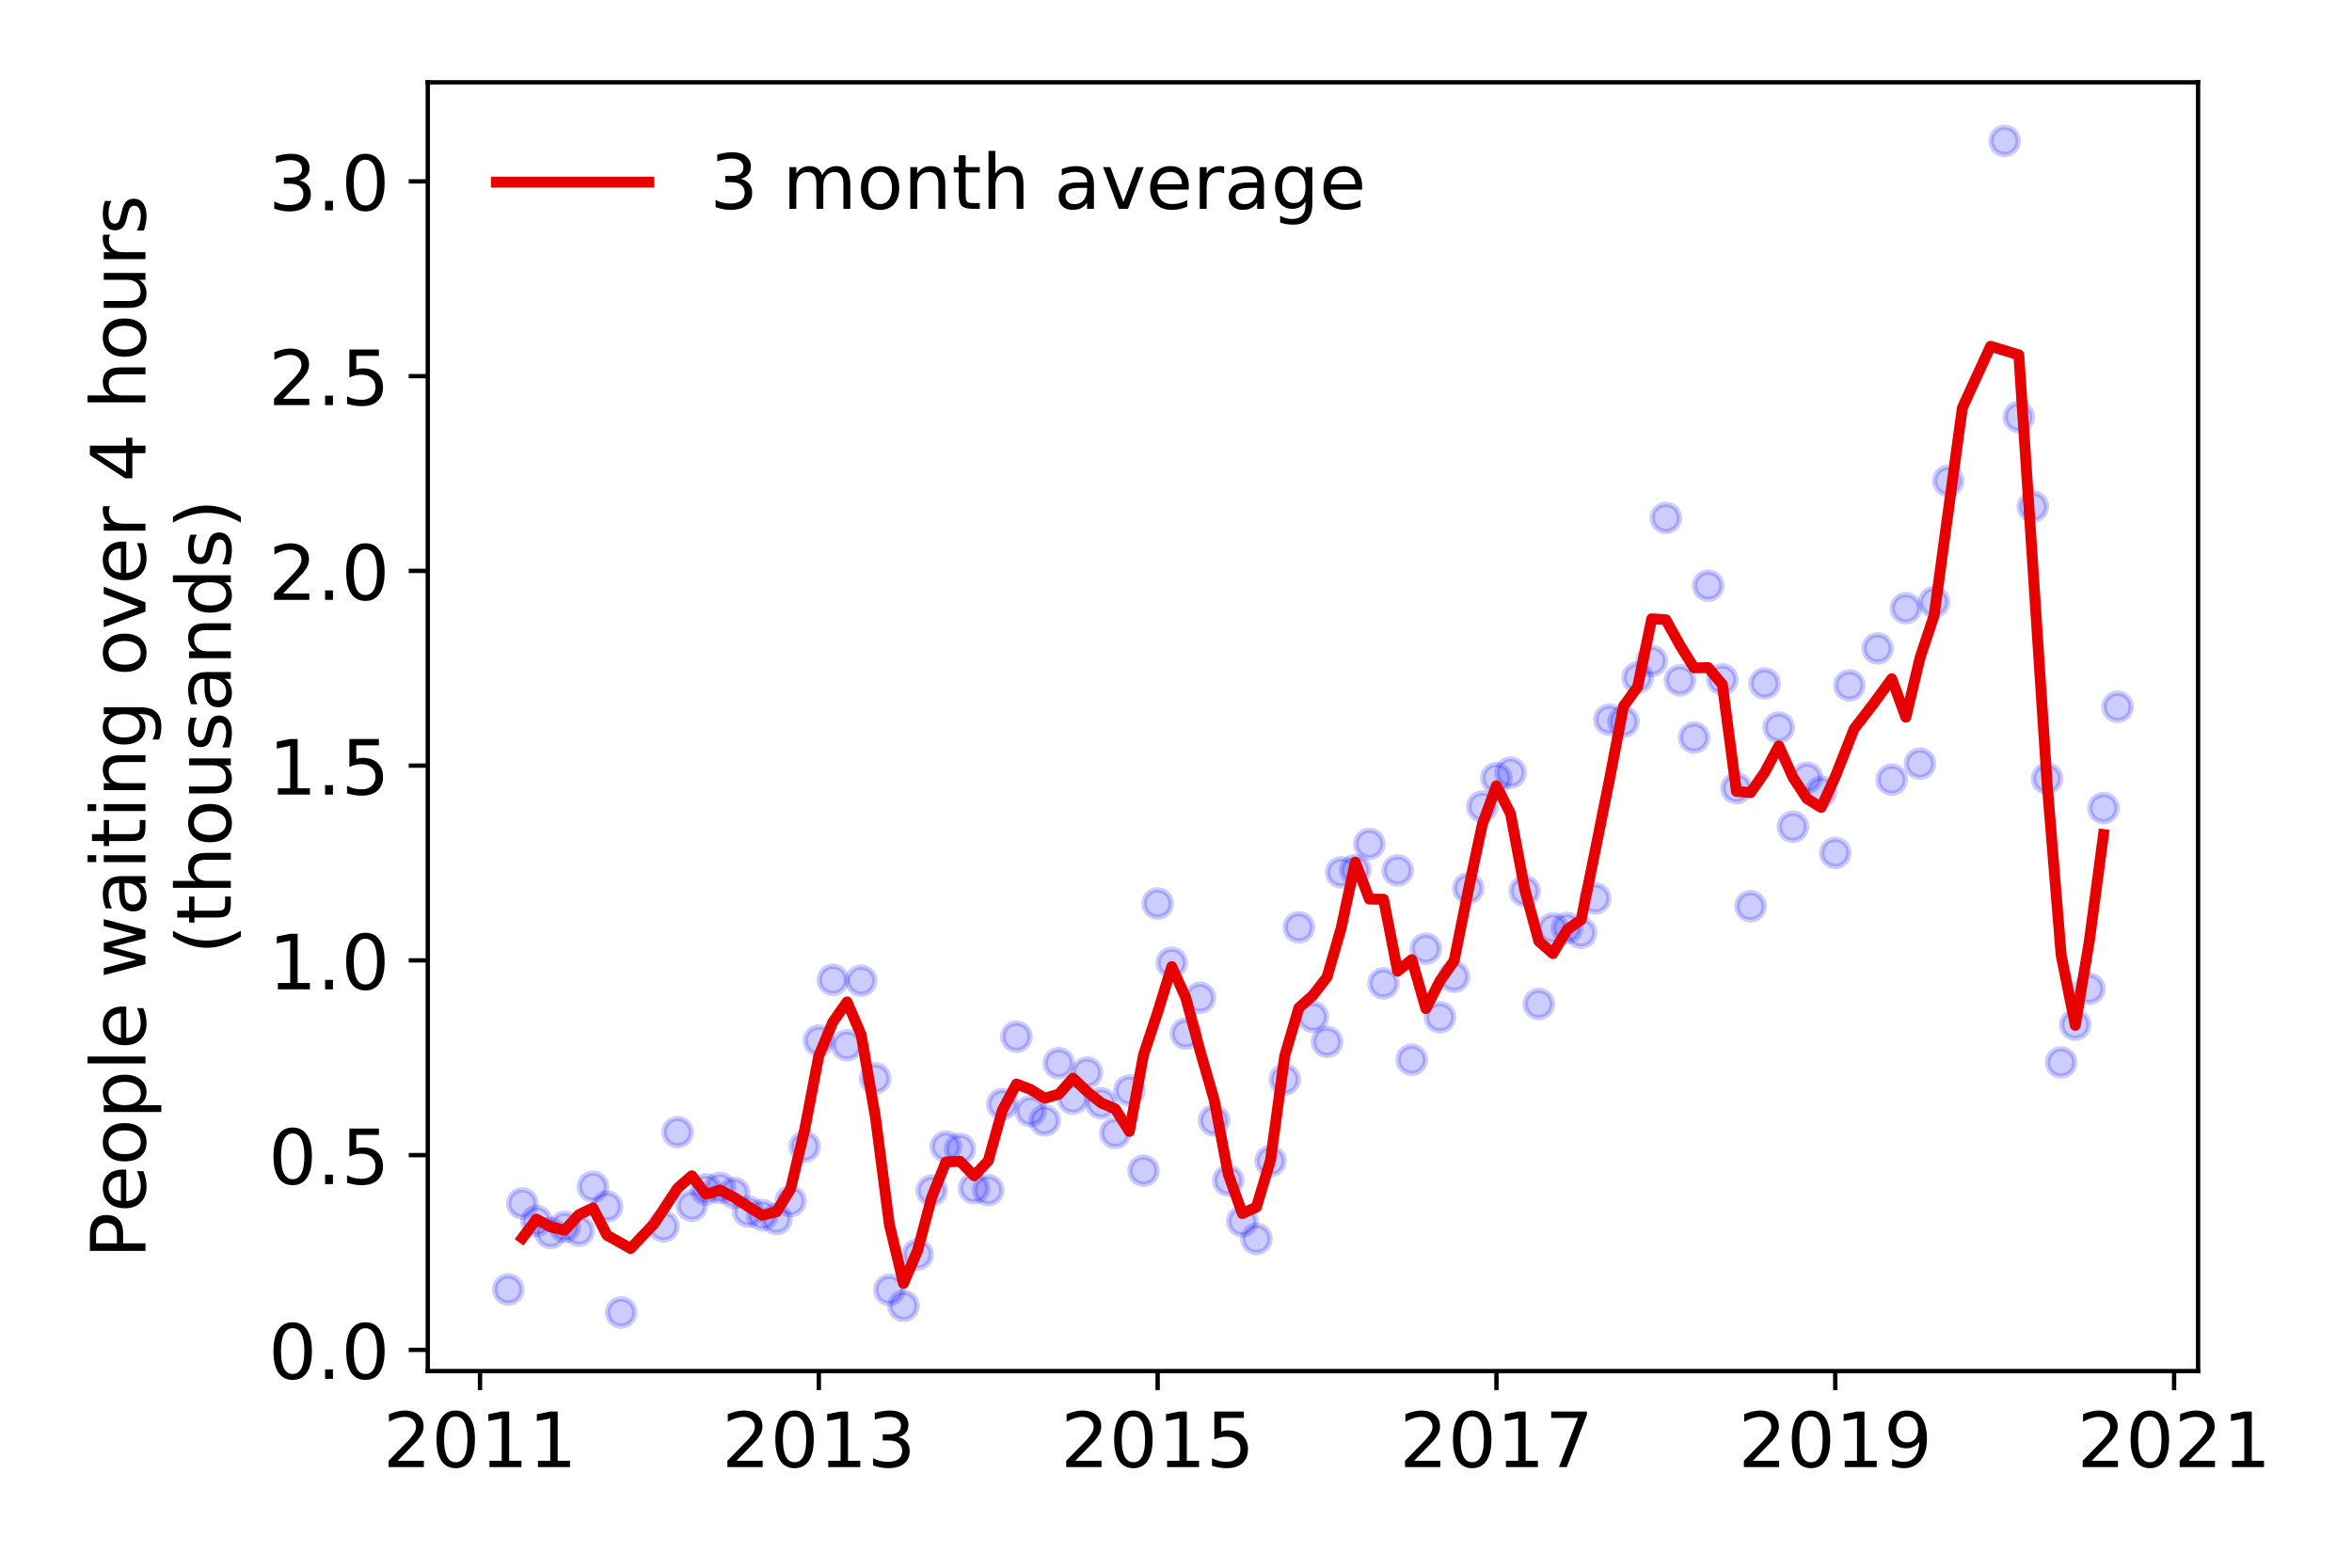 <?xml version="1.0" encoding="utf-8" standalone="no"?>
<!DOCTYPE svg PUBLIC "-//W3C//DTD SVG 1.1//EN"
  "http://www.w3.org/Graphics/SVG/1.1/DTD/svg11.dtd">
<!-- Created with matplotlib (https://matplotlib.org/) -->
<svg height="288pt" version="1.1" viewBox="0 0 432 288" width="432pt" xmlns="http://www.w3.org/2000/svg" xmlns:xlink="http://www.w3.org/1999/xlink">
 <defs>
  <style type="text/css">
*{stroke-linecap:butt;stroke-linejoin:round;}
  </style>
 </defs>
 <g id="figure_1">
  <g id="patch_1">
   <path d="M 0 288 
L 432 288 
L 432 0 
L 0 0 
z
" style="fill:#ffffff;"/>
  </g>
  <g id="axes_1">
   <g id="patch_2">
    <path d="M 78.57 251.88 
L 403.731 251.88 
L 403.731 15.12 
L 78.57 15.12 
z
" style="fill:#ffffff;"/>
   </g>
   <g id="matplotlib.axis_1">
    <g id="xtick_1">
     <g id="line2d_1">
      <defs>
       <path d="M 0 0 
L 0 3.5 
" id="mac580bb56e" style="stroke:#000000;stroke-width:0.8;"/>
      </defs>
      <g>
       <use style="stroke:#000000;stroke-width:0.8;" x="88.164" xlink:href="#mac580bb56e" y="251.88"/>
      </g>
     </g>
     <g id="text_1">
      <!-- 2011 -->
      <defs>
       <path d="M 19.188 8.297 
L 53.609 8.297 
L 53.609 0 
L 7.328 0 
L 7.328 8.297 
Q 12.938 14.109 22.625 23.891 
Q 32.328 33.688 34.812 36.531 
Q 39.547 41.844 41.422 45.531 
Q 43.312 49.219 43.312 52.781 
Q 43.312 58.594 39.234 62.25 
Q 35.156 65.922 28.609 65.922 
Q 23.969 65.922 18.812 64.312 
Q 13.672 62.703 7.812 59.422 
L 7.812 69.391 
Q 13.766 71.781 18.938 73 
Q 24.125 74.219 28.422 74.219 
Q 39.75 74.219 46.484 68.547 
Q 53.219 62.891 53.219 53.422 
Q 53.219 48.922 51.531 44.891 
Q 49.859 40.875 45.406 35.406 
Q 44.188 33.984 37.641 27.219 
Q 31.109 20.453 19.188 8.297 
z
" id="DejaVuSans-50"/>
       <path d="M 31.781 66.406 
Q 24.172 66.406 20.328 58.906 
Q 16.5 51.422 16.5 36.375 
Q 16.5 21.391 20.328 13.891 
Q 24.172 6.391 31.781 6.391 
Q 39.453 6.391 43.281 13.891 
Q 47.125 21.391 47.125 36.375 
Q 47.125 51.422 43.281 58.906 
Q 39.453 66.406 31.781 66.406 
z
M 31.781 74.219 
Q 44.047 74.219 50.516 64.516 
Q 56.984 54.828 56.984 36.375 
Q 56.984 17.969 50.516 8.266 
Q 44.047 -1.422 31.781 -1.422 
Q 19.531 -1.422 13.062 8.266 
Q 6.594 17.969 6.594 36.375 
Q 6.594 54.828 13.062 64.516 
Q 19.531 74.219 31.781 74.219 
z
" id="DejaVuSans-48"/>
       <path d="M 12.406 8.297 
L 28.516 8.297 
L 28.516 63.922 
L 10.984 60.406 
L 10.984 69.391 
L 28.422 72.906 
L 38.281 72.906 
L 38.281 8.297 
L 54.391 8.297 
L 54.391 0 
L 12.406 0 
z
" id="DejaVuSans-49"/>
      </defs>
      <g transform="translate(70.349 269.518)scale(0.14 -0.14)">
       <use xlink:href="#DejaVuSans-50"/>
       <use x="63.623" xlink:href="#DejaVuSans-48"/>
       <use x="127.246" xlink:href="#DejaVuSans-49"/>
       <use x="190.869" xlink:href="#DejaVuSans-49"/>
      </g>
     </g>
    </g>
    <g id="xtick_2">
     <g id="line2d_2">
      <g>
       <use style="stroke:#000000;stroke-width:0.8;" x="150.396" xlink:href="#mac580bb56e" y="251.88"/>
      </g>
     </g>
     <g id="text_2">
      <!-- 2013 -->
      <defs>
       <path d="M 40.578 39.312 
Q 47.656 37.797 51.625 33 
Q 55.609 28.219 55.609 21.188 
Q 55.609 10.406 48.188 4.484 
Q 40.766 -1.422 27.094 -1.422 
Q 22.516 -1.422 17.656 -0.516 
Q 12.797 0.391 7.625 2.203 
L 7.625 11.719 
Q 11.719 9.328 16.594 8.109 
Q 21.484 6.891 26.812 6.891 
Q 36.078 6.891 40.938 10.547 
Q 45.797 14.203 45.797 21.188 
Q 45.797 27.641 41.281 31.266 
Q 36.766 34.906 28.719 34.906 
L 20.219 34.906 
L 20.219 43.016 
L 29.109 43.016 
Q 36.375 43.016 40.234 45.922 
Q 44.094 48.828 44.094 54.297 
Q 44.094 59.906 40.109 62.906 
Q 36.141 65.922 28.719 65.922 
Q 24.656 65.922 20.016 65.031 
Q 15.375 64.156 9.812 62.312 
L 9.812 71.094 
Q 15.438 72.656 20.344 73.438 
Q 25.25 74.219 29.594 74.219 
Q 40.828 74.219 47.359 69.109 
Q 53.906 64.016 53.906 55.328 
Q 53.906 49.266 50.438 45.094 
Q 46.969 40.922 40.578 39.312 
z
" id="DejaVuSans-51"/>
      </defs>
      <g transform="translate(132.581 269.518)scale(0.14 -0.14)">
       <use xlink:href="#DejaVuSans-50"/>
       <use x="63.623" xlink:href="#DejaVuSans-48"/>
       <use x="127.246" xlink:href="#DejaVuSans-49"/>
       <use x="190.869" xlink:href="#DejaVuSans-51"/>
      </g>
     </g>
    </g>
    <g id="xtick_3">
     <g id="line2d_3">
      <g>
       <use style="stroke:#000000;stroke-width:0.8;" x="212.628" xlink:href="#mac580bb56e" y="251.88"/>
      </g>
     </g>
     <g id="text_3">
      <!-- 2015 -->
      <defs>
       <path d="M 10.797 72.906 
L 49.516 72.906 
L 49.516 64.594 
L 19.828 64.594 
L 19.828 46.734 
Q 21.969 47.469 24.109 47.828 
Q 26.266 48.188 28.422 48.188 
Q 40.625 48.188 47.75 41.5 
Q 54.891 34.812 54.891 23.391 
Q 54.891 11.625 47.562 5.094 
Q 40.234 -1.422 26.906 -1.422 
Q 22.312 -1.422 17.547 -0.641 
Q 12.797 0.141 7.719 1.703 
L 7.719 11.625 
Q 12.109 9.234 16.797 8.062 
Q 21.484 6.891 26.703 6.891 
Q 35.156 6.891 40.078 11.328 
Q 45.016 15.766 45.016 23.391 
Q 45.016 31 40.078 35.438 
Q 35.156 39.891 26.703 39.891 
Q 22.75 39.891 18.812 39.016 
Q 14.891 38.141 10.797 36.281 
z
" id="DejaVuSans-53"/>
      </defs>
      <g transform="translate(194.813 269.518)scale(0.14 -0.14)">
       <use xlink:href="#DejaVuSans-50"/>
       <use x="63.623" xlink:href="#DejaVuSans-48"/>
       <use x="127.246" xlink:href="#DejaVuSans-49"/>
       <use x="190.869" xlink:href="#DejaVuSans-53"/>
      </g>
     </g>
    </g>
    <g id="xtick_4">
     <g id="line2d_4">
      <g>
       <use style="stroke:#000000;stroke-width:0.8;" x="274.86" xlink:href="#mac580bb56e" y="251.88"/>
      </g>
     </g>
     <g id="text_4">
      <!-- 2017 -->
      <defs>
       <path d="M 8.203 72.906 
L 55.078 72.906 
L 55.078 68.703 
L 28.609 0 
L 18.312 0 
L 43.219 64.594 
L 8.203 64.594 
z
" id="DejaVuSans-55"/>
      </defs>
      <g transform="translate(257.045 269.518)scale(0.14 -0.14)">
       <use xlink:href="#DejaVuSans-50"/>
       <use x="63.623" xlink:href="#DejaVuSans-48"/>
       <use x="127.246" xlink:href="#DejaVuSans-49"/>
       <use x="190.869" xlink:href="#DejaVuSans-55"/>
      </g>
     </g>
    </g>
    <g id="xtick_5">
     <g id="line2d_5">
      <g>
       <use style="stroke:#000000;stroke-width:0.8;" x="337.091" xlink:href="#mac580bb56e" y="251.88"/>
      </g>
     </g>
     <g id="text_5">
      <!-- 2019 -->
      <defs>
       <path d="M 10.984 1.516 
L 10.984 10.5 
Q 14.703 8.734 18.5 7.812 
Q 22.312 6.891 25.984 6.891 
Q 35.75 6.891 40.891 13.453 
Q 46.047 20.016 46.781 33.406 
Q 43.953 29.203 39.594 26.953 
Q 35.25 24.703 29.984 24.703 
Q 19.047 24.703 12.672 31.312 
Q 6.297 37.938 6.297 49.422 
Q 6.297 60.641 12.938 67.422 
Q 19.578 74.219 30.609 74.219 
Q 43.266 74.219 49.922 64.516 
Q 56.594 54.828 56.594 36.375 
Q 56.594 19.141 48.406 8.859 
Q 40.234 -1.422 26.422 -1.422 
Q 22.703 -1.422 18.891 -0.688 
Q 15.094 0.047 10.984 1.516 
z
M 30.609 32.422 
Q 37.25 32.422 41.125 36.953 
Q 45.016 41.5 45.016 49.422 
Q 45.016 57.281 41.125 61.844 
Q 37.25 66.406 30.609 66.406 
Q 23.969 66.406 20.094 61.844 
Q 16.219 57.281 16.219 49.422 
Q 16.219 41.5 20.094 36.953 
Q 23.969 32.422 30.609 32.422 
z
" id="DejaVuSans-57"/>
      </defs>
      <g transform="translate(319.276 269.518)scale(0.14 -0.14)">
       <use xlink:href="#DejaVuSans-50"/>
       <use x="63.623" xlink:href="#DejaVuSans-48"/>
       <use x="127.246" xlink:href="#DejaVuSans-49"/>
       <use x="190.869" xlink:href="#DejaVuSans-57"/>
      </g>
     </g>
    </g>
    <g id="xtick_6">
     <g id="line2d_6">
      <g>
       <use style="stroke:#000000;stroke-width:0.8;" x="399.323" xlink:href="#mac580bb56e" y="251.88"/>
      </g>
     </g>
     <g id="text_6">
      <!-- 2021 -->
      <g transform="translate(381.508 269.518)scale(0.14 -0.14)">
       <use xlink:href="#DejaVuSans-50"/>
       <use x="63.623" xlink:href="#DejaVuSans-48"/>
       <use x="127.246" xlink:href="#DejaVuSans-50"/>
       <use x="190.869" xlink:href="#DejaVuSans-49"/>
      </g>
     </g>
    </g>
   </g>
   <g id="matplotlib.axis_2">
    <g id="ytick_1">
     <g id="line2d_7">
      <defs>
       <path d="M 0 0 
L -3.5 0 
" id="m0a2948ac64" style="stroke:#000000;stroke-width:0.8;"/>
      </defs>
      <g>
       <use style="stroke:#000000;stroke-width:0.8;" x="78.57" xlink:href="#m0a2948ac64" y="247.987"/>
      </g>
     </g>
     <g id="text_7">
      <!-- 0.0 -->
      <defs>
       <path d="M 10.688 12.406 
L 21 12.406 
L 21 0 
L 10.688 0 
z
" id="DejaVuSans-46"/>
      </defs>
      <g transform="translate(49.306 253.306)scale(0.14 -0.14)">
       <use xlink:href="#DejaVuSans-48"/>
       <use x="63.623" xlink:href="#DejaVuSans-46"/>
       <use x="95.41" xlink:href="#DejaVuSans-48"/>
      </g>
     </g>
    </g>
    <g id="ytick_2">
     <g id="line2d_8">
      <g>
       <use style="stroke:#000000;stroke-width:0.8;" x="78.57" xlink:href="#m0a2948ac64" y="212.21"/>
      </g>
     </g>
     <g id="text_8">
      <!-- 0.5 -->
      <g transform="translate(49.306 217.529)scale(0.14 -0.14)">
       <use xlink:href="#DejaVuSans-48"/>
       <use x="63.623" xlink:href="#DejaVuSans-46"/>
       <use x="95.41" xlink:href="#DejaVuSans-53"/>
      </g>
     </g>
    </g>
    <g id="ytick_3">
     <g id="line2d_9">
      <g>
       <use style="stroke:#000000;stroke-width:0.8;" x="78.57" xlink:href="#m0a2948ac64" y="176.433"/>
      </g>
     </g>
     <g id="text_9">
      <!-- 1.0 -->
      <g transform="translate(49.306 181.752)scale(0.14 -0.14)">
       <use xlink:href="#DejaVuSans-49"/>
       <use x="63.623" xlink:href="#DejaVuSans-46"/>
       <use x="95.41" xlink:href="#DejaVuSans-48"/>
      </g>
     </g>
    </g>
    <g id="ytick_4">
     <g id="line2d_10">
      <g>
       <use style="stroke:#000000;stroke-width:0.8;" x="78.57" xlink:href="#m0a2948ac64" y="140.655"/>
      </g>
     </g>
     <g id="text_10">
      <!-- 1.5 -->
      <g transform="translate(49.306 145.974)scale(0.14 -0.14)">
       <use xlink:href="#DejaVuSans-49"/>
       <use x="63.623" xlink:href="#DejaVuSans-46"/>
       <use x="95.41" xlink:href="#DejaVuSans-53"/>
      </g>
     </g>
    </g>
    <g id="ytick_5">
     <g id="line2d_11">
      <g>
       <use style="stroke:#000000;stroke-width:0.8;" x="78.57" xlink:href="#m0a2948ac64" y="104.878"/>
      </g>
     </g>
     <g id="text_11">
      <!-- 2.0 -->
      <g transform="translate(49.306 110.197)scale(0.14 -0.14)">
       <use xlink:href="#DejaVuSans-50"/>
       <use x="63.623" xlink:href="#DejaVuSans-46"/>
       <use x="95.41" xlink:href="#DejaVuSans-48"/>
      </g>
     </g>
    </g>
    <g id="ytick_6">
     <g id="line2d_12">
      <g>
       <use style="stroke:#000000;stroke-width:0.8;" x="78.57" xlink:href="#m0a2948ac64" y="69.101"/>
      </g>
     </g>
     <g id="text_12">
      <!-- 2.5 -->
      <g transform="translate(49.306 74.42)scale(0.14 -0.14)">
       <use xlink:href="#DejaVuSans-50"/>
       <use x="63.623" xlink:href="#DejaVuSans-46"/>
       <use x="95.41" xlink:href="#DejaVuSans-53"/>
      </g>
     </g>
    </g>
    <g id="ytick_7">
     <g id="line2d_13">
      <g>
       <use style="stroke:#000000;stroke-width:0.8;" x="78.57" xlink:href="#m0a2948ac64" y="33.324"/>
      </g>
     </g>
     <g id="text_13">
      <!-- 3.0 -->
      <g transform="translate(49.306 38.642)scale(0.14 -0.14)">
       <use xlink:href="#DejaVuSans-51"/>
       <use x="63.623" xlink:href="#DejaVuSans-46"/>
       <use x="95.41" xlink:href="#DejaVuSans-48"/>
      </g>
     </g>
    </g>
    <g id="text_14">
     <!-- People waiting over 4 hours -->
     <defs>
      <path d="M 19.672 64.797 
L 19.672 37.406 
L 32.078 37.406 
Q 38.969 37.406 42.719 40.969 
Q 46.484 44.531 46.484 51.125 
Q 46.484 57.672 42.719 61.234 
Q 38.969 64.797 32.078 64.797 
z
M 9.812 72.906 
L 32.078 72.906 
Q 44.344 72.906 50.609 67.359 
Q 56.891 61.812 56.891 51.125 
Q 56.891 40.328 50.609 34.812 
Q 44.344 29.297 32.078 29.297 
L 19.672 29.297 
L 19.672 0 
L 9.812 0 
z
" id="DejaVuSans-80"/>
      <path d="M 56.203 29.594 
L 56.203 25.203 
L 14.891 25.203 
Q 15.484 15.922 20.484 11.062 
Q 25.484 6.203 34.422 6.203 
Q 39.594 6.203 44.453 7.469 
Q 49.312 8.734 54.109 11.281 
L 54.109 2.781 
Q 49.266 0.734 44.188 -0.344 
Q 39.109 -1.422 33.891 -1.422 
Q 20.797 -1.422 13.156 6.188 
Q 5.516 13.812 5.516 26.812 
Q 5.516 40.234 12.766 48.109 
Q 20.016 56 32.328 56 
Q 43.359 56 49.781 48.891 
Q 56.203 41.797 56.203 29.594 
z
M 47.219 32.234 
Q 47.125 39.594 43.094 43.984 
Q 39.062 48.391 32.422 48.391 
Q 24.906 48.391 20.391 44.141 
Q 15.875 39.891 15.188 32.172 
z
" id="DejaVuSans-101"/>
      <path d="M 30.609 48.391 
Q 23.391 48.391 19.188 42.75 
Q 14.984 37.109 14.984 27.297 
Q 14.984 17.484 19.156 11.844 
Q 23.344 6.203 30.609 6.203 
Q 37.797 6.203 41.984 11.859 
Q 46.188 17.531 46.188 27.297 
Q 46.188 37.016 41.984 42.703 
Q 37.797 48.391 30.609 48.391 
z
M 30.609 56 
Q 42.328 56 49.016 48.375 
Q 55.719 40.766 55.719 27.297 
Q 55.719 13.875 49.016 6.219 
Q 42.328 -1.422 30.609 -1.422 
Q 18.844 -1.422 12.172 6.219 
Q 5.516 13.875 5.516 27.297 
Q 5.516 40.766 12.172 48.375 
Q 18.844 56 30.609 56 
z
" id="DejaVuSans-111"/>
      <path d="M 18.109 8.203 
L 18.109 -20.797 
L 9.078 -20.797 
L 9.078 54.688 
L 18.109 54.688 
L 18.109 46.391 
Q 20.953 51.266 25.266 53.625 
Q 29.594 56 35.594 56 
Q 45.562 56 51.781 48.094 
Q 58.016 40.188 58.016 27.297 
Q 58.016 14.406 51.781 6.484 
Q 45.562 -1.422 35.594 -1.422 
Q 29.594 -1.422 25.266 0.953 
Q 20.953 3.328 18.109 8.203 
z
M 48.688 27.297 
Q 48.688 37.203 44.609 42.844 
Q 40.531 48.484 33.406 48.484 
Q 26.266 48.484 22.188 42.844 
Q 18.109 37.203 18.109 27.297 
Q 18.109 17.391 22.188 11.75 
Q 26.266 6.109 33.406 6.109 
Q 40.531 6.109 44.609 11.75 
Q 48.688 17.391 48.688 27.297 
z
" id="DejaVuSans-112"/>
      <path d="M 9.422 75.984 
L 18.406 75.984 
L 18.406 0 
L 9.422 0 
z
" id="DejaVuSans-108"/>
      <path id="DejaVuSans-32"/>
      <path d="M 4.203 54.688 
L 13.188 54.688 
L 24.422 12.016 
L 35.594 54.688 
L 46.188 54.688 
L 57.422 12.016 
L 68.609 54.688 
L 77.594 54.688 
L 63.281 0 
L 52.688 0 
L 40.922 44.828 
L 29.109 0 
L 18.5 0 
z
" id="DejaVuSans-119"/>
      <path d="M 34.281 27.484 
Q 23.391 27.484 19.188 25 
Q 14.984 22.516 14.984 16.5 
Q 14.984 11.719 18.141 8.906 
Q 21.297 6.109 26.703 6.109 
Q 34.188 6.109 38.703 11.406 
Q 43.219 16.703 43.219 25.484 
L 43.219 27.484 
z
M 52.203 31.203 
L 52.203 0 
L 43.219 0 
L 43.219 8.297 
Q 40.141 3.328 35.547 0.953 
Q 30.953 -1.422 24.312 -1.422 
Q 15.922 -1.422 10.953 3.297 
Q 6 8.016 6 15.922 
Q 6 25.141 12.172 29.828 
Q 18.359 34.516 30.609 34.516 
L 43.219 34.516 
L 43.219 35.406 
Q 43.219 41.609 39.141 45 
Q 35.062 48.391 27.688 48.391 
Q 23 48.391 18.547 47.266 
Q 14.109 46.141 10.016 43.891 
L 10.016 52.203 
Q 14.938 54.109 19.578 55.047 
Q 24.219 56 28.609 56 
Q 40.484 56 46.344 49.844 
Q 52.203 43.703 52.203 31.203 
z
" id="DejaVuSans-97"/>
      <path d="M 9.422 54.688 
L 18.406 54.688 
L 18.406 0 
L 9.422 0 
z
M 9.422 75.984 
L 18.406 75.984 
L 18.406 64.594 
L 9.422 64.594 
z
" id="DejaVuSans-105"/>
      <path d="M 18.312 70.219 
L 18.312 54.688 
L 36.812 54.688 
L 36.812 47.703 
L 18.312 47.703 
L 18.312 18.016 
Q 18.312 11.328 20.141 9.422 
Q 21.969 7.516 27.594 7.516 
L 36.812 7.516 
L 36.812 0 
L 27.594 0 
Q 17.188 0 13.234 3.875 
Q 9.281 7.766 9.281 18.016 
L 9.281 47.703 
L 2.688 47.703 
L 2.688 54.688 
L 9.281 54.688 
L 9.281 70.219 
z
" id="DejaVuSans-116"/>
      <path d="M 54.891 33.016 
L 54.891 0 
L 45.906 0 
L 45.906 32.719 
Q 45.906 40.484 42.875 44.328 
Q 39.844 48.188 33.797 48.188 
Q 26.516 48.188 22.312 43.547 
Q 18.109 38.922 18.109 30.906 
L 18.109 0 
L 9.078 0 
L 9.078 54.688 
L 18.109 54.688 
L 18.109 46.188 
Q 21.344 51.125 25.703 53.562 
Q 30.078 56 35.797 56 
Q 45.219 56 50.047 50.172 
Q 54.891 44.344 54.891 33.016 
z
" id="DejaVuSans-110"/>
      <path d="M 45.406 27.984 
Q 45.406 37.75 41.375 43.109 
Q 37.359 48.484 30.078 48.484 
Q 22.859 48.484 18.828 43.109 
Q 14.797 37.75 14.797 27.984 
Q 14.797 18.266 18.828 12.891 
Q 22.859 7.516 30.078 7.516 
Q 37.359 7.516 41.375 12.891 
Q 45.406 18.266 45.406 27.984 
z
M 54.391 6.781 
Q 54.391 -7.172 48.188 -13.984 
Q 42 -20.797 29.203 -20.797 
Q 24.469 -20.797 20.266 -20.094 
Q 16.062 -19.391 12.109 -17.922 
L 12.109 -9.188 
Q 16.062 -11.328 19.922 -12.344 
Q 23.781 -13.375 27.781 -13.375 
Q 36.625 -13.375 41.016 -8.766 
Q 45.406 -4.156 45.406 5.172 
L 45.406 9.625 
Q 42.625 4.781 38.281 2.391 
Q 33.938 0 27.875 0 
Q 17.828 0 11.672 7.656 
Q 5.516 15.328 5.516 27.984 
Q 5.516 40.672 11.672 48.328 
Q 17.828 56 27.875 56 
Q 33.938 56 38.281 53.609 
Q 42.625 51.219 45.406 46.391 
L 45.406 54.688 
L 54.391 54.688 
z
" id="DejaVuSans-103"/>
      <path d="M 2.984 54.688 
L 12.5 54.688 
L 29.594 8.797 
L 46.688 54.688 
L 56.203 54.688 
L 35.688 0 
L 23.484 0 
z
" id="DejaVuSans-118"/>
      <path d="M 41.109 46.297 
Q 39.594 47.172 37.812 47.578 
Q 36.031 48 33.891 48 
Q 26.266 48 22.188 43.047 
Q 18.109 38.094 18.109 28.812 
L 18.109 0 
L 9.078 0 
L 9.078 54.688 
L 18.109 54.688 
L 18.109 46.188 
Q 20.953 51.172 25.484 53.578 
Q 30.031 56 36.531 56 
Q 37.453 56 38.578 55.875 
Q 39.703 55.766 41.062 55.516 
z
" id="DejaVuSans-114"/>
      <path d="M 37.797 64.312 
L 12.891 25.391 
L 37.797 25.391 
z
M 35.203 72.906 
L 47.609 72.906 
L 47.609 25.391 
L 58.016 25.391 
L 58.016 17.188 
L 47.609 17.188 
L 47.609 0 
L 37.797 0 
L 37.797 17.188 
L 4.891 17.188 
L 4.891 26.703 
z
" id="DejaVuSans-52"/>
      <path d="M 54.891 33.016 
L 54.891 0 
L 45.906 0 
L 45.906 32.719 
Q 45.906 40.484 42.875 44.328 
Q 39.844 48.188 33.797 48.188 
Q 26.516 48.188 22.312 43.547 
Q 18.109 38.922 18.109 30.906 
L 18.109 0 
L 9.078 0 
L 9.078 75.984 
L 18.109 75.984 
L 18.109 46.188 
Q 21.344 51.125 25.703 53.562 
Q 30.078 56 35.797 56 
Q 45.219 56 50.047 50.172 
Q 54.891 44.344 54.891 33.016 
z
" id="DejaVuSans-104"/>
      <path d="M 8.5 21.578 
L 8.5 54.688 
L 17.484 54.688 
L 17.484 21.922 
Q 17.484 14.156 20.5 10.266 
Q 23.531 6.391 29.594 6.391 
Q 36.859 6.391 41.078 11.031 
Q 45.312 15.672 45.312 23.688 
L 45.312 54.688 
L 54.297 54.688 
L 54.297 0 
L 45.312 0 
L 45.312 8.406 
Q 42.047 3.422 37.719 1 
Q 33.406 -1.422 27.688 -1.422 
Q 18.266 -1.422 13.375 4.438 
Q 8.5 10.297 8.5 21.578 
z
M 31.109 56 
z
" id="DejaVuSans-117"/>
      <path d="M 44.281 53.078 
L 44.281 44.578 
Q 40.484 46.531 36.375 47.5 
Q 32.281 48.484 27.875 48.484 
Q 21.188 48.484 17.844 46.438 
Q 14.5 44.391 14.5 40.281 
Q 14.5 37.156 16.891 35.375 
Q 19.281 33.594 26.516 31.984 
L 29.594 31.297 
Q 39.156 29.25 43.188 25.516 
Q 47.219 21.781 47.219 15.094 
Q 47.219 7.469 41.188 3.016 
Q 35.156 -1.422 24.609 -1.422 
Q 20.219 -1.422 15.453 -0.562 
Q 10.688 0.297 5.422 2 
L 5.422 11.281 
Q 10.406 8.688 15.234 7.391 
Q 20.062 6.109 24.812 6.109 
Q 31.156 6.109 34.562 8.281 
Q 37.984 10.453 37.984 14.406 
Q 37.984 18.062 35.516 20.016 
Q 33.062 21.969 24.703 23.781 
L 21.578 24.516 
Q 13.234 26.266 9.516 29.906 
Q 5.812 33.547 5.812 39.891 
Q 5.812 47.609 11.281 51.797 
Q 16.75 56 26.812 56 
Q 31.781 56 36.172 55.266 
Q 40.578 54.547 44.281 53.078 
z
" id="DejaVuSans-115"/>
     </defs>
     <g transform="translate(26.717 231.175)rotate(-90)scale(0.14 -0.14)">
      <use xlink:href="#DejaVuSans-80"/>
      <use x="60.256" xlink:href="#DejaVuSans-101"/>
      <use x="121.779" xlink:href="#DejaVuSans-111"/>
      <use x="182.961" xlink:href="#DejaVuSans-112"/>
      <use x="246.438" xlink:href="#DejaVuSans-108"/>
      <use x="274.221" xlink:href="#DejaVuSans-101"/>
      <use x="335.744" xlink:href="#DejaVuSans-32"/>
      <use x="367.531" xlink:href="#DejaVuSans-119"/>
      <use x="449.318" xlink:href="#DejaVuSans-97"/>
      <use x="510.598" xlink:href="#DejaVuSans-105"/>
      <use x="538.381" xlink:href="#DejaVuSans-116"/>
      <use x="577.59" xlink:href="#DejaVuSans-105"/>
      <use x="605.373" xlink:href="#DejaVuSans-110"/>
      <use x="668.752" xlink:href="#DejaVuSans-103"/>
      <use x="732.229" xlink:href="#DejaVuSans-32"/>
      <use x="764.016" xlink:href="#DejaVuSans-111"/>
      <use x="825.197" xlink:href="#DejaVuSans-118"/>
      <use x="884.377" xlink:href="#DejaVuSans-101"/>
      <use x="945.9" xlink:href="#DejaVuSans-114"/>
      <use x="987.014" xlink:href="#DejaVuSans-32"/>
      <use x="1018.801" xlink:href="#DejaVuSans-52"/>
      <use x="1082.424" xlink:href="#DejaVuSans-32"/>
      <use x="1114.211" xlink:href="#DejaVuSans-104"/>
      <use x="1177.59" xlink:href="#DejaVuSans-111"/>
      <use x="1238.771" xlink:href="#DejaVuSans-117"/>
      <use x="1302.15" xlink:href="#DejaVuSans-114"/>
      <use x="1343.264" xlink:href="#DejaVuSans-115"/>
     </g>
     <!-- (thousands) -->
     <defs>
      <path d="M 31 75.875 
Q 24.469 64.656 21.281 53.656 
Q 18.109 42.672 18.109 31.391 
Q 18.109 20.125 21.312 9.062 
Q 24.516 -2 31 -13.188 
L 23.188 -13.188 
Q 15.875 -1.703 12.234 9.375 
Q 8.594 20.453 8.594 31.391 
Q 8.594 42.281 12.203 53.312 
Q 15.828 64.359 23.188 75.875 
z
" id="DejaVuSans-40"/>
      <path d="M 45.406 46.391 
L 45.406 75.984 
L 54.391 75.984 
L 54.391 0 
L 45.406 0 
L 45.406 8.203 
Q 42.578 3.328 38.25 0.953 
Q 33.938 -1.422 27.875 -1.422 
Q 17.969 -1.422 11.734 6.484 
Q 5.516 14.406 5.516 27.297 
Q 5.516 40.188 11.734 48.094 
Q 17.969 56 27.875 56 
Q 33.938 56 38.25 53.625 
Q 42.578 51.266 45.406 46.391 
z
M 14.797 27.297 
Q 14.797 17.391 18.875 11.75 
Q 22.953 6.109 30.078 6.109 
Q 37.203 6.109 41.297 11.75 
Q 45.406 17.391 45.406 27.297 
Q 45.406 37.203 41.297 42.844 
Q 37.203 48.484 30.078 48.484 
Q 22.953 48.484 18.875 42.844 
Q 14.797 37.203 14.797 27.297 
z
" id="DejaVuSans-100"/>
      <path d="M 8.016 75.875 
L 15.828 75.875 
Q 23.141 64.359 26.781 53.312 
Q 30.422 42.281 30.422 31.391 
Q 30.422 20.453 26.781 9.375 
Q 23.141 -1.703 15.828 -13.188 
L 8.016 -13.188 
Q 14.5 -2 17.703 9.062 
Q 20.906 20.125 20.906 31.391 
Q 20.906 42.672 17.703 53.656 
Q 14.5 64.656 8.016 75.875 
z
" id="DejaVuSans-41"/>
     </defs>
     <g transform="translate(42.394 175.325)rotate(-90)scale(0.14 -0.14)">
      <use xlink:href="#DejaVuSans-40"/>
      <use x="39.014" xlink:href="#DejaVuSans-116"/>
      <use x="78.223" xlink:href="#DejaVuSans-104"/>
      <use x="141.602" xlink:href="#DejaVuSans-111"/>
      <use x="202.783" xlink:href="#DejaVuSans-117"/>
      <use x="266.162" xlink:href="#DejaVuSans-115"/>
      <use x="318.262" xlink:href="#DejaVuSans-97"/>
      <use x="379.541" xlink:href="#DejaVuSans-110"/>
      <use x="442.92" xlink:href="#DejaVuSans-100"/>
      <use x="506.396" xlink:href="#DejaVuSans-115"/>
      <use x="558.496" xlink:href="#DejaVuSans-41"/>
     </g>
    </g>
   </g>
   <g id="line2d_14">
    <defs>
     <path d="M 0 2.5 
C 0.663 2.5 1.299 2.237 1.768 1.768 
C 2.237 1.299 2.5 0.663 2.5 0 
C 2.5 -0.663 2.237 -1.299 1.768 -1.768 
C 1.299 -2.237 0.663 -2.5 0 -2.5 
C -0.663 -2.5 -1.299 -2.237 -1.768 -1.768 
C -2.237 -1.299 -2.5 -0.663 -2.5 0 
C -2.5 0.663 -2.237 1.299 -1.768 1.768 
C -1.299 2.237 -0.663 2.5 0 2.5 
z
" id="m31210edd07" style="stroke:#0000ff;stroke-opacity:0.2;"/>
    </defs>
    <g clip-path="url(#peceed21842)">
     <use style="fill:#0000ff;fill-opacity:0.2;stroke:#0000ff;stroke-opacity:0.2;" x="388.951" xlink:href="#m31210edd07" y="129.851"/>
     <use style="fill:#0000ff;fill-opacity:0.2;stroke:#0000ff;stroke-opacity:0.2;" x="386.358" xlink:href="#m31210edd07" y="148.455"/>
     <use style="fill:#0000ff;fill-opacity:0.2;stroke:#0000ff;stroke-opacity:0.2;" x="383.765" xlink:href="#m31210edd07" y="181.656"/>
     <use style="fill:#0000ff;fill-opacity:0.2;stroke:#0000ff;stroke-opacity:0.2;" x="381.172" xlink:href="#m31210edd07" y="188.239"/>
     <use style="fill:#0000ff;fill-opacity:0.2;stroke:#0000ff;stroke-opacity:0.2;" x="378.579" xlink:href="#m31210edd07" y="195.18"/>
     <use style="fill:#0000ff;fill-opacity:0.2;stroke:#0000ff;stroke-opacity:0.2;" x="375.986" xlink:href="#m31210edd07" y="143.017"/>
     <use style="fill:#0000ff;fill-opacity:0.2;stroke:#0000ff;stroke-opacity:0.2;" x="373.393" xlink:href="#m31210edd07" y="93.072"/>
     <use style="fill:#0000ff;fill-opacity:0.2;stroke:#0000ff;stroke-opacity:0.2;" x="370.8" xlink:href="#m31210edd07" y="76.614"/>
     <use style="fill:#0000ff;fill-opacity:0.2;stroke:#0000ff;stroke-opacity:0.2;" x="368.207" xlink:href="#m31210edd07" y="25.882"/>
     <use style="fill:#0000ff;fill-opacity:0.2;stroke:#0000ff;stroke-opacity:0.2;" x="357.835" xlink:href="#m31210edd07" y="88.349"/>
     <use style="fill:#0000ff;fill-opacity:0.2;stroke:#0000ff;stroke-opacity:0.2;" x="355.242" xlink:href="#m31210edd07" y="110.603"/>
     <use style="fill:#0000ff;fill-opacity:0.2;stroke:#0000ff;stroke-opacity:0.2;" x="352.649" xlink:href="#m31210edd07" y="140.298"/>
     <use style="fill:#0000ff;fill-opacity:0.2;stroke:#0000ff;stroke-opacity:0.2;" x="350.056" xlink:href="#m31210edd07" y="111.747"/>
     <use style="fill:#0000ff;fill-opacity:0.2;stroke:#0000ff;stroke-opacity:0.2;" x="347.463" xlink:href="#m31210edd07" y="143.231"/>
     <use style="fill:#0000ff;fill-opacity:0.2;stroke:#0000ff;stroke-opacity:0.2;" x="344.87" xlink:href="#m31210edd07" y="119.118"/>
     <use style="fill:#0000ff;fill-opacity:0.2;stroke:#0000ff;stroke-opacity:0.2;" x="339.684" xlink:href="#m31210edd07" y="125.915"/>
     <use style="fill:#0000ff;fill-opacity:0.2;stroke:#0000ff;stroke-opacity:0.2;" x="337.091" xlink:href="#m31210edd07" y="156.684"/>
     <use style="fill:#0000ff;fill-opacity:0.2;stroke:#0000ff;stroke-opacity:0.2;" x="334.498" xlink:href="#m31210edd07" y="145.45"/>
     <use style="fill:#0000ff;fill-opacity:0.2;stroke:#0000ff;stroke-opacity:0.2;" x="331.905" xlink:href="#m31210edd07" y="142.874"/>
     <use style="fill:#0000ff;fill-opacity:0.2;stroke:#0000ff;stroke-opacity:0.2;" x="329.312" xlink:href="#m31210edd07" y="151.89"/>
     <use style="fill:#0000ff;fill-opacity:0.2;stroke:#0000ff;stroke-opacity:0.2;" x="326.719" xlink:href="#m31210edd07" y="133.643"/>
     <use style="fill:#0000ff;fill-opacity:0.2;stroke:#0000ff;stroke-opacity:0.2;" x="324.126" xlink:href="#m31210edd07" y="125.557"/>
     <use style="fill:#0000ff;fill-opacity:0.2;stroke:#0000ff;stroke-opacity:0.2;" x="321.533" xlink:href="#m31210edd07" y="166.487"/>
     <use style="fill:#0000ff;fill-opacity:0.2;stroke:#0000ff;stroke-opacity:0.2;" x="318.94" xlink:href="#m31210edd07" y="144.806"/>
     <use style="fill:#0000ff;fill-opacity:0.2;stroke:#0000ff;stroke-opacity:0.2;" x="316.347" xlink:href="#m31210edd07" y="124.842"/>
     <use style="fill:#0000ff;fill-opacity:0.2;stroke:#0000ff;stroke-opacity:0.2;" x="313.754" xlink:href="#m31210edd07" y="107.597"/>
     <use style="fill:#0000ff;fill-opacity:0.2;stroke:#0000ff;stroke-opacity:0.2;" x="311.161" xlink:href="#m31210edd07" y="135.504"/>
     <use style="fill:#0000ff;fill-opacity:0.2;stroke:#0000ff;stroke-opacity:0.2;" x="308.568" xlink:href="#m31210edd07" y="124.985"/>
     <use style="fill:#0000ff;fill-opacity:0.2;stroke:#0000ff;stroke-opacity:0.2;" x="305.975" xlink:href="#m31210edd07" y="95.147"/>
     <use style="fill:#0000ff;fill-opacity:0.2;stroke:#0000ff;stroke-opacity:0.2;" x="303.382" xlink:href="#m31210edd07" y="121.407"/>
     <use style="fill:#0000ff;fill-opacity:0.2;stroke:#0000ff;stroke-opacity:0.2;" x="300.789" xlink:href="#m31210edd07" y="124.484"/>
     <use style="fill:#0000ff;fill-opacity:0.2;stroke:#0000ff;stroke-opacity:0.2;" x="298.196" xlink:href="#m31210edd07" y="132.57"/>
     <use style="fill:#0000ff;fill-opacity:0.2;stroke:#0000ff;stroke-opacity:0.2;" x="295.603" xlink:href="#m31210edd07" y="132.212"/>
     <use style="fill:#0000ff;fill-opacity:0.2;stroke:#0000ff;stroke-opacity:0.2;" x="293.01" xlink:href="#m31210edd07" y="165.056"/>
     <use style="fill:#0000ff;fill-opacity:0.2;stroke:#0000ff;stroke-opacity:0.2;" x="290.417" xlink:href="#m31210edd07" y="171.352"/>
     <use style="fill:#0000ff;fill-opacity:0.2;stroke:#0000ff;stroke-opacity:0.2;" x="287.824" xlink:href="#m31210edd07" y="170.494"/>
     <use style="fill:#0000ff;fill-opacity:0.2;stroke:#0000ff;stroke-opacity:0.2;" x="285.231" xlink:href="#m31210edd07" y="170.565"/>
     <use style="fill:#0000ff;fill-opacity:0.2;stroke:#0000ff;stroke-opacity:0.2;" x="282.639" xlink:href="#m31210edd07" y="184.447"/>
     <use style="fill:#0000ff;fill-opacity:0.2;stroke:#0000ff;stroke-opacity:0.2;" x="280.046" xlink:href="#m31210edd07" y="163.696"/>
     <use style="fill:#0000ff;fill-opacity:0.2;stroke:#0000ff;stroke-opacity:0.2;" x="277.453" xlink:href="#m31210edd07" y="141.943"/>
     <use style="fill:#0000ff;fill-opacity:0.2;stroke:#0000ff;stroke-opacity:0.2;" x="274.86" xlink:href="#m31210edd07" y="142.945"/>
     <use style="fill:#0000ff;fill-opacity:0.2;stroke:#0000ff;stroke-opacity:0.2;" x="272.267" xlink:href="#m31210edd07" y="148.169"/>
     <use style="fill:#0000ff;fill-opacity:0.2;stroke:#0000ff;stroke-opacity:0.2;" x="269.674" xlink:href="#m31210edd07" y="163.195"/>
     <use style="fill:#0000ff;fill-opacity:0.2;stroke:#0000ff;stroke-opacity:0.2;" x="267.081" xlink:href="#m31210edd07" y="179.438"/>
     <use style="fill:#0000ff;fill-opacity:0.2;stroke:#0000ff;stroke-opacity:0.2;" x="264.488" xlink:href="#m31210edd07" y="186.88"/>
     <use style="fill:#0000ff;fill-opacity:0.2;stroke:#0000ff;stroke-opacity:0.2;" x="261.895" xlink:href="#m31210edd07" y="174.286"/>
     <use style="fill:#0000ff;fill-opacity:0.2;stroke:#0000ff;stroke-opacity:0.2;" x="259.302" xlink:href="#m31210edd07" y="194.679"/>
     <use style="fill:#0000ff;fill-opacity:0.2;stroke:#0000ff;stroke-opacity:0.2;" x="256.709" xlink:href="#m31210edd07" y="159.904"/>
     <use style="fill:#0000ff;fill-opacity:0.2;stroke:#0000ff;stroke-opacity:0.2;" x="254.116" xlink:href="#m31210edd07" y="180.655"/>
     <use style="fill:#0000ff;fill-opacity:0.2;stroke:#0000ff;stroke-opacity:0.2;" x="251.523" xlink:href="#m31210edd07" y="155.038"/>
     <use style="fill:#0000ff;fill-opacity:0.2;stroke:#0000ff;stroke-opacity:0.2;" x="248.93" xlink:href="#m31210edd07" y="159.832"/>
     <use style="fill:#0000ff;fill-opacity:0.2;stroke:#0000ff;stroke-opacity:0.2;" x="246.337" xlink:href="#m31210edd07" y="160.261"/>
     <use style="fill:#0000ff;fill-opacity:0.2;stroke:#0000ff;stroke-opacity:0.2;" x="243.744" xlink:href="#m31210edd07" y="191.388"/>
     <use style="fill:#0000ff;fill-opacity:0.2;stroke:#0000ff;stroke-opacity:0.2;" x="241.151" xlink:href="#m31210edd07" y="186.808"/>
     <use style="fill:#0000ff;fill-opacity:0.2;stroke:#0000ff;stroke-opacity:0.2;" x="238.558" xlink:href="#m31210edd07" y="170.351"/>
     <use style="fill:#0000ff;fill-opacity:0.2;stroke:#0000ff;stroke-opacity:0.2;" x="235.965" xlink:href="#m31210edd07" y="198.329"/>
     <use style="fill:#0000ff;fill-opacity:0.2;stroke:#0000ff;stroke-opacity:0.2;" x="233.372" xlink:href="#m31210edd07" y="213.283"/>
     <use style="fill:#0000ff;fill-opacity:0.2;stroke:#0000ff;stroke-opacity:0.2;" x="230.779" xlink:href="#m31210edd07" y="227.594"/>
     <use style="fill:#0000ff;fill-opacity:0.2;stroke:#0000ff;stroke-opacity:0.2;" x="228.186" xlink:href="#m31210edd07" y="224.374"/>
     <use style="fill:#0000ff;fill-opacity:0.2;stroke:#0000ff;stroke-opacity:0.2;" x="225.593" xlink:href="#m31210edd07" y="216.861"/>
     <use style="fill:#0000ff;fill-opacity:0.2;stroke:#0000ff;stroke-opacity:0.2;" x="223" xlink:href="#m31210edd07" y="205.842"/>
     <use style="fill:#0000ff;fill-opacity:0.2;stroke:#0000ff;stroke-opacity:0.2;" x="220.407" xlink:href="#m31210edd07" y="183.302"/>
     <use style="fill:#0000ff;fill-opacity:0.2;stroke:#0000ff;stroke-opacity:0.2;" x="217.814" xlink:href="#m31210edd07" y="189.885"/>
     <use style="fill:#0000ff;fill-opacity:0.2;stroke:#0000ff;stroke-opacity:0.2;" x="215.221" xlink:href="#m31210edd07" y="176.862"/>
     <use style="fill:#0000ff;fill-opacity:0.2;stroke:#0000ff;stroke-opacity:0.2;" x="212.628" xlink:href="#m31210edd07" y="165.986"/>
     <use style="fill:#0000ff;fill-opacity:0.2;stroke:#0000ff;stroke-opacity:0.2;" x="210.035" xlink:href="#m31210edd07" y="215.072"/>
     <use style="fill:#0000ff;fill-opacity:0.2;stroke:#0000ff;stroke-opacity:0.2;" x="207.442" xlink:href="#m31210edd07" y="200.332"/>
     <use style="fill:#0000ff;fill-opacity:0.2;stroke:#0000ff;stroke-opacity:0.2;" x="204.849" xlink:href="#m31210edd07" y="208.131"/>
     <use style="fill:#0000ff;fill-opacity:0.2;stroke:#0000ff;stroke-opacity:0.2;" x="202.256" xlink:href="#m31210edd07" y="202.693"/>
     <use style="fill:#0000ff;fill-opacity:0.2;stroke:#0000ff;stroke-opacity:0.2;" x="199.663" xlink:href="#m31210edd07" y="197.041"/>
     <use style="fill:#0000ff;fill-opacity:0.2;stroke:#0000ff;stroke-opacity:0.2;" x="197.07" xlink:href="#m31210edd07" y="201.835"/>
     <use style="fill:#0000ff;fill-opacity:0.2;stroke:#0000ff;stroke-opacity:0.2;" x="194.477" xlink:href="#m31210edd07" y="195.323"/>
     <use style="fill:#0000ff;fill-opacity:0.2;stroke:#0000ff;stroke-opacity:0.2;" x="191.884" xlink:href="#m31210edd07" y="205.842"/>
     <use style="fill:#0000ff;fill-opacity:0.2;stroke:#0000ff;stroke-opacity:0.2;" x="189.291" xlink:href="#m31210edd07" y="204.124"/>
     <use style="fill:#0000ff;fill-opacity:0.2;stroke:#0000ff;stroke-opacity:0.2;" x="186.698" xlink:href="#m31210edd07" y="190.457"/>
     <use style="fill:#0000ff;fill-opacity:0.2;stroke:#0000ff;stroke-opacity:0.2;" x="184.105" xlink:href="#m31210edd07" y="202.836"/>
     <use style="fill:#0000ff;fill-opacity:0.2;stroke:#0000ff;stroke-opacity:0.2;" x="181.512" xlink:href="#m31210edd07" y="218.65"/>
     <use style="fill:#0000ff;fill-opacity:0.2;stroke:#0000ff;stroke-opacity:0.2;" x="178.919" xlink:href="#m31210edd07" y="218.292"/>
     <use style="fill:#0000ff;fill-opacity:0.2;stroke:#0000ff;stroke-opacity:0.2;" x="176.326" xlink:href="#m31210edd07" y="211.065"/>
     <use style="fill:#0000ff;fill-opacity:0.2;stroke:#0000ff;stroke-opacity:0.2;" x="173.733" xlink:href="#m31210edd07" y="210.636"/>
     <use style="fill:#0000ff;fill-opacity:0.2;stroke:#0000ff;stroke-opacity:0.2;" x="171.14" xlink:href="#m31210edd07" y="218.722"/>
     <use style="fill:#0000ff;fill-opacity:0.2;stroke:#0000ff;stroke-opacity:0.2;" x="168.547" xlink:href="#m31210edd07" y="230.457"/>
     <use style="fill:#0000ff;fill-opacity:0.2;stroke:#0000ff;stroke-opacity:0.2;" x="165.954" xlink:href="#m31210edd07" y="239.902"/>
     <use style="fill:#0000ff;fill-opacity:0.2;stroke:#0000ff;stroke-opacity:0.2;" x="163.361" xlink:href="#m31210edd07" y="236.968"/>
     <use style="fill:#0000ff;fill-opacity:0.2;stroke:#0000ff;stroke-opacity:0.2;" x="160.768" xlink:href="#m31210edd07" y="198.114"/>
     <use style="fill:#0000ff;fill-opacity:0.2;stroke:#0000ff;stroke-opacity:0.2;" x="158.175" xlink:href="#m31210edd07" y="180.154"/>
     <use style="fill:#0000ff;fill-opacity:0.2;stroke:#0000ff;stroke-opacity:0.2;" x="155.582" xlink:href="#m31210edd07" y="192.032"/>
     <use style="fill:#0000ff;fill-opacity:0.2;stroke:#0000ff;stroke-opacity:0.2;" x="152.989" xlink:href="#m31210edd07" y="180.011"/>
     <use style="fill:#0000ff;fill-opacity:0.2;stroke:#0000ff;stroke-opacity:0.2;" x="150.396" xlink:href="#m31210edd07" y="191.173"/>
     <use style="fill:#0000ff;fill-opacity:0.2;stroke:#0000ff;stroke-opacity:0.2;" x="147.803" xlink:href="#m31210edd07" y="210.636"/>
     <use style="fill:#0000ff;fill-opacity:0.2;stroke:#0000ff;stroke-opacity:0.2;" x="145.21" xlink:href="#m31210edd07" y="220.654"/>
     <use style="fill:#0000ff;fill-opacity:0.2;stroke:#0000ff;stroke-opacity:0.2;" x="142.617" xlink:href="#m31210edd07" y="223.945"/>
     <use style="fill:#0000ff;fill-opacity:0.2;stroke:#0000ff;stroke-opacity:0.2;" x="140.024" xlink:href="#m31210edd07" y="223.23"/>
     <use style="fill:#0000ff;fill-opacity:0.2;stroke:#0000ff;stroke-opacity:0.2;" x="137.431" xlink:href="#m31210edd07" y="222.586"/>
     <use style="fill:#0000ff;fill-opacity:0.2;stroke:#0000ff;stroke-opacity:0.2;" x="134.838" xlink:href="#m31210edd07" y="219.151"/>
     <use style="fill:#0000ff;fill-opacity:0.2;stroke:#0000ff;stroke-opacity:0.2;" x="132.245" xlink:href="#m31210edd07" y="218.221"/>
     <use style="fill:#0000ff;fill-opacity:0.2;stroke:#0000ff;stroke-opacity:0.2;" x="129.652" xlink:href="#m31210edd07" y="218.507"/>
     <use style="fill:#0000ff;fill-opacity:0.2;stroke:#0000ff;stroke-opacity:0.2;" x="127.059" xlink:href="#m31210edd07" y="221.512"/>
     <use style="fill:#0000ff;fill-opacity:0.2;stroke:#0000ff;stroke-opacity:0.2;" x="124.466" xlink:href="#m31210edd07" y="207.988"/>
     <use style="fill:#0000ff;fill-opacity:0.2;stroke:#0000ff;stroke-opacity:0.2;" x="121.873" xlink:href="#m31210edd07" y="225.305"/>
     <use style="fill:#0000ff;fill-opacity:0.2;stroke:#0000ff;stroke-opacity:0.2;" x="114.094" xlink:href="#m31210edd07" y="241.118"/>
     <use style="fill:#0000ff;fill-opacity:0.2;stroke:#0000ff;stroke-opacity:0.2;" x="111.501" xlink:href="#m31210edd07" y="221.655"/>
     <use style="fill:#0000ff;fill-opacity:0.2;stroke:#0000ff;stroke-opacity:0.2;" x="108.908" xlink:href="#m31210edd07" y="218.006"/>
     <use style="fill:#0000ff;fill-opacity:0.2;stroke:#0000ff;stroke-opacity:0.2;" x="106.315" xlink:href="#m31210edd07" y="226.092"/>
     <use style="fill:#0000ff;fill-opacity:0.2;stroke:#0000ff;stroke-opacity:0.2;" x="103.722" xlink:href="#m31210edd07" y="225.376"/>
     <use style="fill:#0000ff;fill-opacity:0.2;stroke:#0000ff;stroke-opacity:0.2;" x="101.129" xlink:href="#m31210edd07" y="226.521"/>
     <use style="fill:#0000ff;fill-opacity:0.2;stroke:#0000ff;stroke-opacity:0.2;" x="98.536" xlink:href="#m31210edd07" y="224.303"/>
     <use style="fill:#0000ff;fill-opacity:0.2;stroke:#0000ff;stroke-opacity:0.2;" x="95.943" xlink:href="#m31210edd07" y="221.083"/>
     <use style="fill:#0000ff;fill-opacity:0.2;stroke:#0000ff;stroke-opacity:0.2;" x="93.35" xlink:href="#m31210edd07" y="236.896"/>
    </g>
   </g>
   <g id="line2d_15">
    <path clip-path="url(#peceed21842)" d="M 386.358 153.321 
L 383.765 172.783 
L 381.172 188.359 
L 378.579 175.479 
L 375.986 143.756 
L 373.393 104.234 
L 370.8 65.189 
L 365.614 63.615 
L 360.428 74.944 
L 355.242 113.083 
L 352.649 120.883 
L 350.056 131.759 
L 347.463 124.699 
L 344.006 129.421 
L 340.549 133.905 
L 337.091 142.683 
L 334.498 148.336 
L 331.905 146.738 
L 329.312 142.802 
L 326.719 137.03 
L 324.126 141.896 
L 321.533 145.617 
L 318.94 145.378 
L 316.347 125.748 
L 313.754 122.648 
L 311.161 122.695 
L 308.568 118.545 
L 305.975 113.846 
L 303.382 113.679 
L 300.789 126.154 
L 298.196 129.755 
L 295.603 143.279 
L 293.01 156.207 
L 290.417 168.967 
L 287.824 170.804 
L 285.231 175.169 
L 282.639 172.903 
L 280.046 163.362 
L 277.453 149.528 
L 274.86 144.352 
L 272.267 151.436 
L 269.674 163.601 
L 267.081 176.504 
L 264.488 180.201 
L 261.895 185.282 
L 259.302 176.29 
L 256.709 178.412 
L 254.116 165.199 
L 251.523 165.175 
L 248.93 158.377 
L 246.337 170.494 
L 243.744 179.486 
L 241.151 182.849 
L 238.558 185.162 
L 235.965 193.988 
L 233.372 213.069 
L 230.779 221.751 
L 228.186 222.943 
L 225.593 215.692 
L 223 202.002 
L 220.407 193.01 
L 217.814 183.35 
L 215.221 177.578 
L 212.628 185.973 
L 210.035 193.797 
L 207.442 207.845 
L 204.849 203.719 
L 202.256 202.622 
L 199.663 200.523 
L 197.07 198.066 
L 194.477 201 
L 191.884 201.763 
L 189.291 200.141 
L 186.698 199.139 
L 184.105 203.981 
L 181.512 213.26 
L 178.919 216.003 
L 176.326 213.331 
L 173.733 213.474 
L 171.14 219.938 
L 168.547 229.693 
L 165.954 235.775 
L 163.361 224.995 
L 160.768 205.078 
L 158.175 190.1 
L 155.582 184.065 
L 152.989 187.738 
L 150.396 193.94 
L 147.803 207.488 
L 145.21 218.412 
L 142.617 222.609 
L 140.024 223.253 
L 137.431 221.655 
L 134.838 219.986 
L 132.245 218.626 
L 129.652 219.413 
L 127.059 216.003 
L 124.466 218.268 
L 120.144 224.804 
L 115.823 229.359 
L 111.501 226.927 
L 108.908 221.918 
L 106.315 223.158 
L 103.722 225.996 
L 101.129 225.4 
L 98.536 223.969 
L 95.943 227.427 
" style="fill:none;stroke:#e60000;stroke-linecap:square;stroke-width:2;"/>
   </g>
   <g id="patch_3">
    <path d="M 78.57 251.88 
L 78.57 15.12 
" style="fill:none;stroke:#000000;stroke-linecap:square;stroke-linejoin:miter;stroke-width:0.8;"/>
   </g>
   <g id="patch_4">
    <path d="M 403.731 251.88 
L 403.731 15.12 
" style="fill:none;stroke:#000000;stroke-linecap:square;stroke-linejoin:miter;stroke-width:0.8;"/>
   </g>
   <g id="patch_5">
    <path d="M 78.57 251.88 
L 403.731 251.88 
" style="fill:none;stroke:#000000;stroke-linecap:square;stroke-linejoin:miter;stroke-width:0.8;"/>
   </g>
   <g id="patch_6">
    <path d="M 78.57 15.12 
L 403.731 15.12 
" style="fill:none;stroke:#000000;stroke-linecap:square;stroke-linejoin:miter;stroke-width:0.8;"/>
   </g>
   <g id="legend_1">
    <g id="line2d_16">
     <path d="M 91.17 33.458 
L 119.17 33.458 
" style="fill:none;stroke:#e60000;stroke-linecap:square;stroke-width:2;"/>
    </g>
    <g id="line2d_17"/>
    <g id="text_15">
     <!-- 3 month average -->
     <defs>
      <path d="M 52 44.188 
Q 55.375 50.25 60.062 53.125 
Q 64.75 56 71.094 56 
Q 79.641 56 84.281 50.016 
Q 88.922 44.047 88.922 33.016 
L 88.922 0 
L 79.891 0 
L 79.891 32.719 
Q 79.891 40.578 77.094 44.375 
Q 74.312 48.188 68.609 48.188 
Q 61.625 48.188 57.562 43.547 
Q 53.516 38.922 53.516 30.906 
L 53.516 0 
L 44.484 0 
L 44.484 32.719 
Q 44.484 40.625 41.703 44.406 
Q 38.922 48.188 33.109 48.188 
Q 26.219 48.188 22.156 43.531 
Q 18.109 38.875 18.109 30.906 
L 18.109 0 
L 9.078 0 
L 9.078 54.688 
L 18.109 54.688 
L 18.109 46.188 
Q 21.188 51.219 25.484 53.609 
Q 29.781 56 35.688 56 
Q 41.656 56 45.828 52.969 
Q 50 49.953 52 44.188 
z
" id="DejaVuSans-109"/>
     </defs>
     <g transform="translate(130.37 38.358)scale(0.14 -0.14)">
      <use xlink:href="#DejaVuSans-51"/>
      <use x="63.623" xlink:href="#DejaVuSans-32"/>
      <use x="95.41" xlink:href="#DejaVuSans-109"/>
      <use x="192.822" xlink:href="#DejaVuSans-111"/>
      <use x="254.004" xlink:href="#DejaVuSans-110"/>
      <use x="317.383" xlink:href="#DejaVuSans-116"/>
      <use x="356.592" xlink:href="#DejaVuSans-104"/>
      <use x="419.971" xlink:href="#DejaVuSans-32"/>
      <use x="451.758" xlink:href="#DejaVuSans-97"/>
      <use x="513.037" xlink:href="#DejaVuSans-118"/>
      <use x="572.217" xlink:href="#DejaVuSans-101"/>
      <use x="633.74" xlink:href="#DejaVuSans-114"/>
      <use x="674.854" xlink:href="#DejaVuSans-97"/>
      <use x="736.133" xlink:href="#DejaVuSans-103"/>
      <use x="799.609" xlink:href="#DejaVuSans-101"/>
     </g>
    </g>
   </g>
  </g>
 </g>
 <defs>
  <clipPath id="peceed21842">
   <rect height="236.76" width="325.161" x="78.57" y="15.12"/>
  </clipPath>
 </defs>
</svg>
